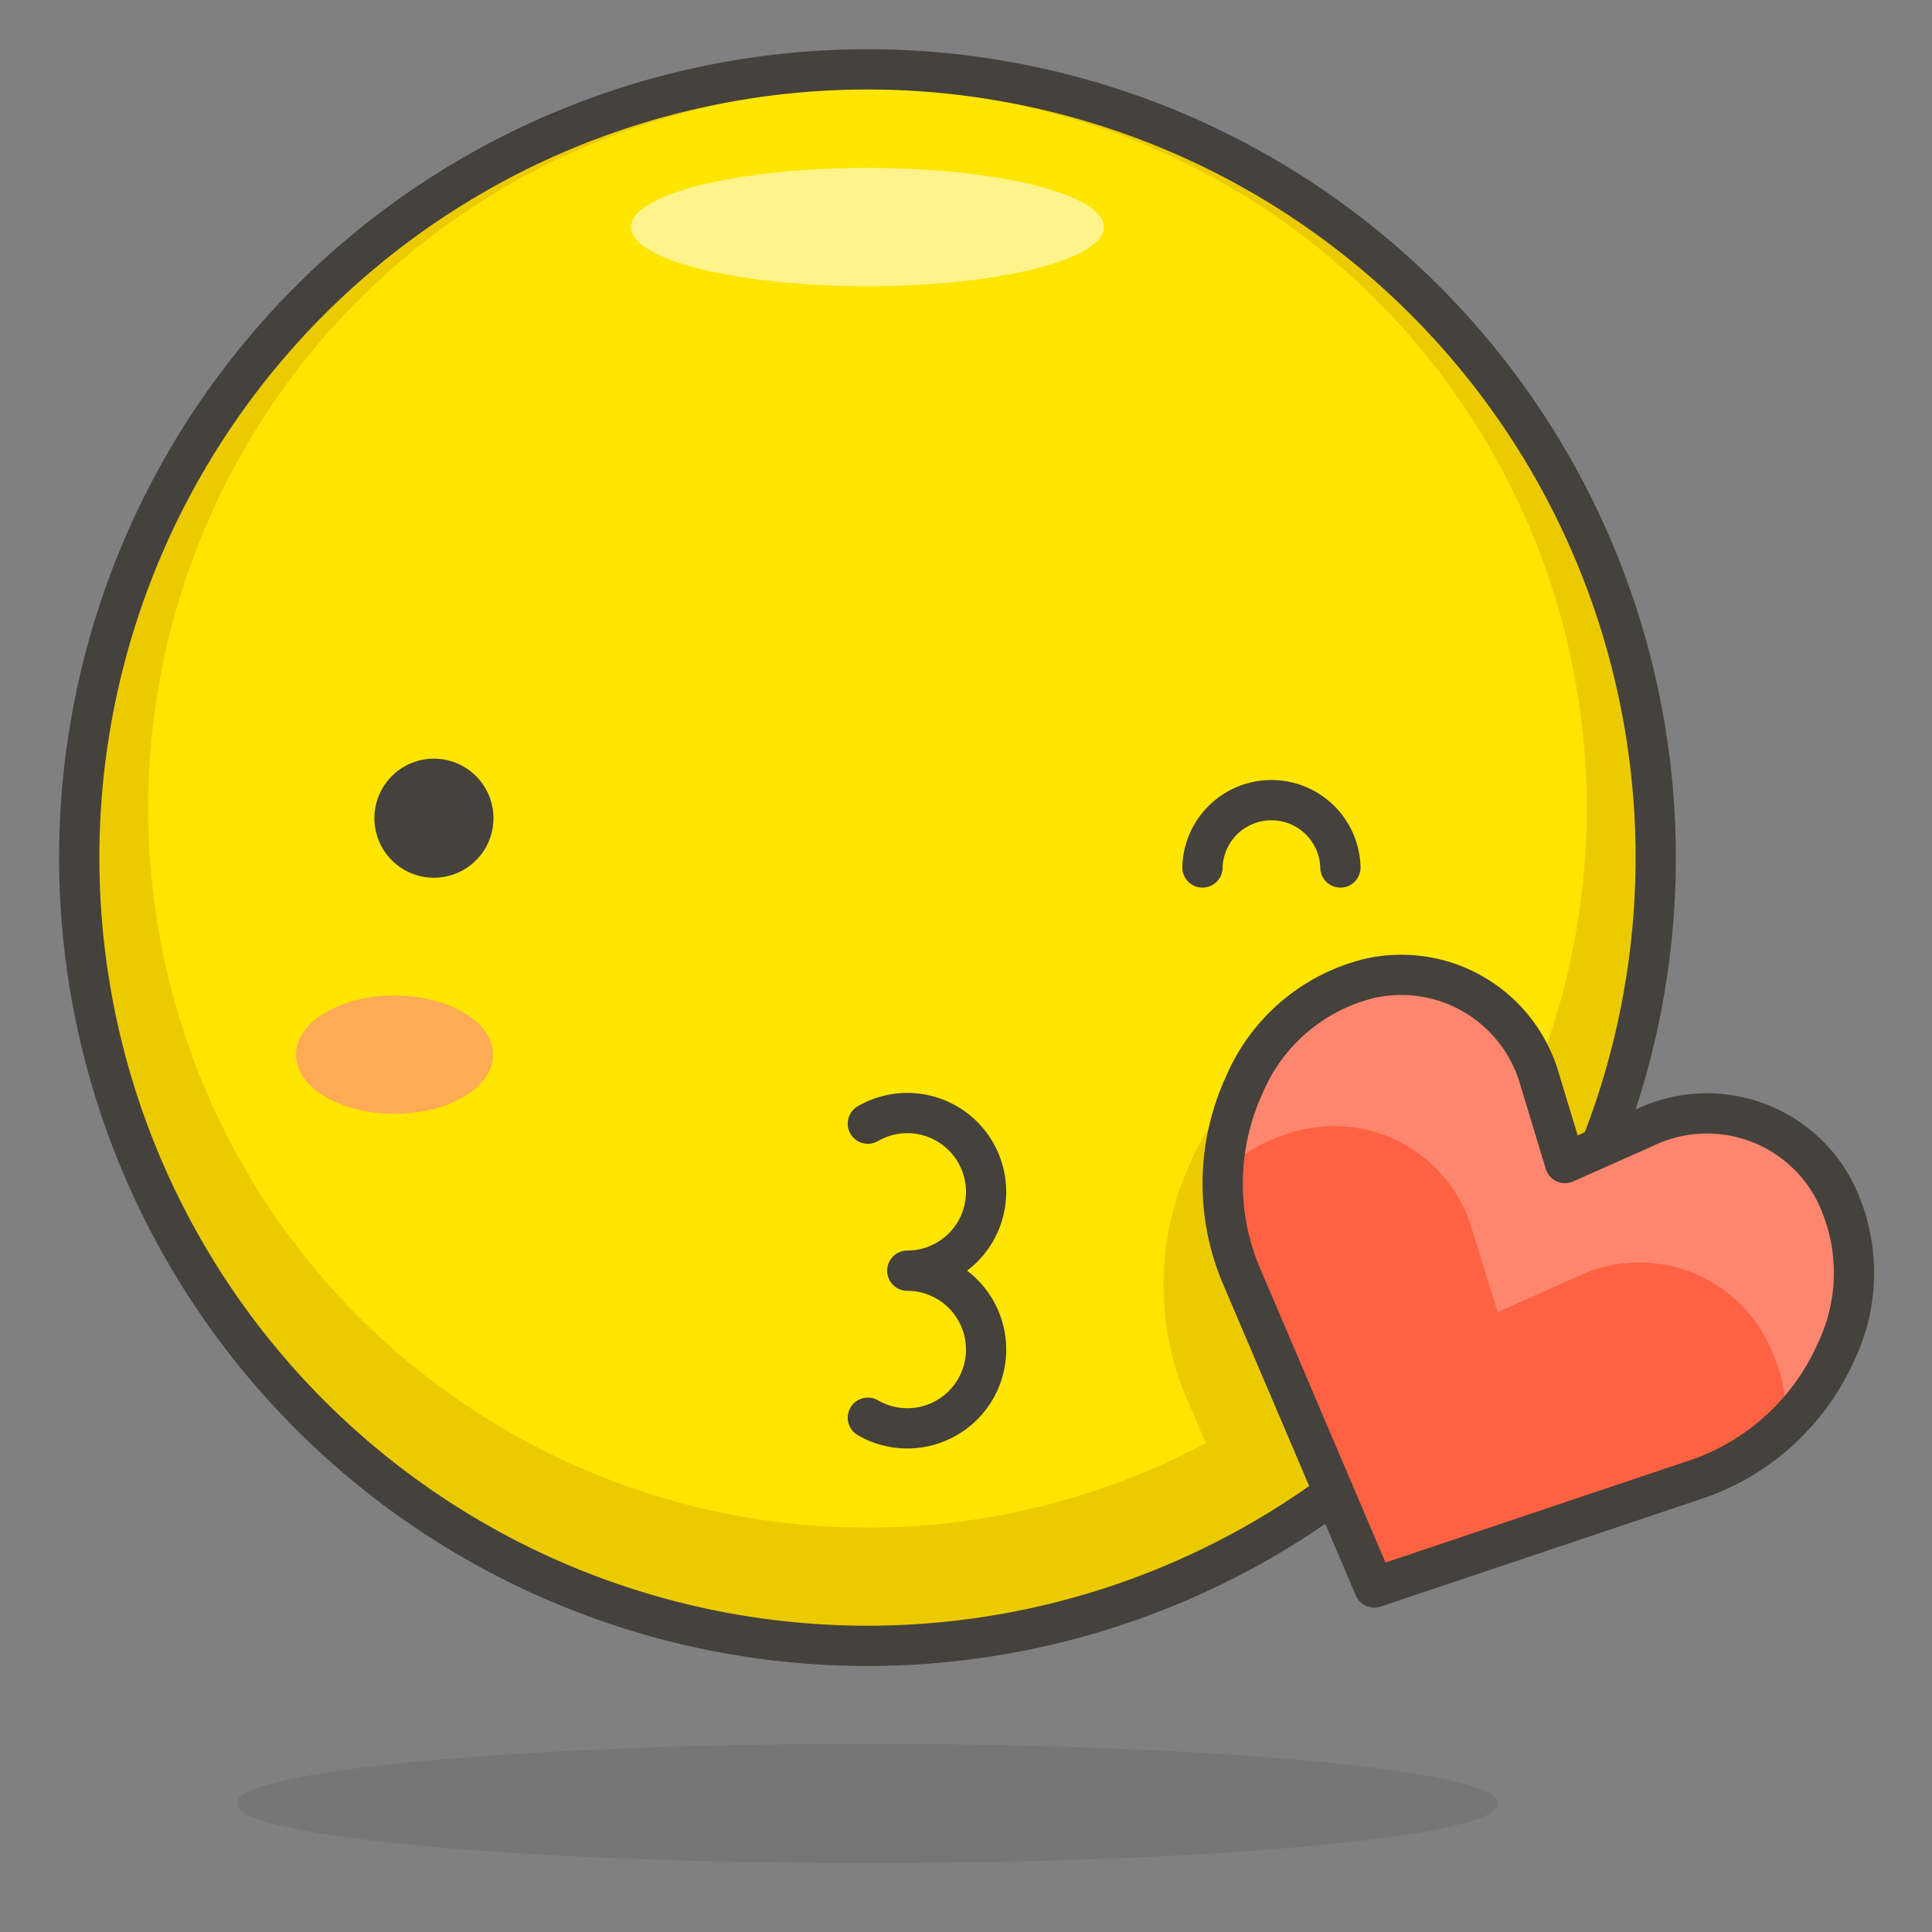 <svg viewBox="-0.5 -0.5 48 48" xmlns="http://www.w3.org/2000/svg"><rect x="-0.5" y="-0.5" width="48" height="48" fill="#808080" stroke="none"/><path d="M1.469 20.807a19.583 19.583 0 1 0 39.167 0 19.583 19.583 0 1 0 -39.167 0Z" fill="#ffe500" stroke-width="1"></path><path d="M21.052 1.224a19.583 19.583 0 1 0 19.583 19.583 19.583 19.583 0 0 0 -19.583 -19.583Zm0 36.229A17.87 17.87 0 1 1 38.922 19.583 17.87 17.87 0 0 1 21.052 37.453Z" fill="#ebcb00" stroke-width="1"></path><path d="M15.177 5.141a5.875 1.469 0 1 0 11.75 0 5.875 1.469 0 1 0 -11.75 0Z" fill="#fff48c" stroke-width="1"></path><path d="M38.569 29.561a19.583 19.583 0 0 1 -8.019 8.352l-1.097 -2.565 -0.539 -1.263a7.236 7.236 0 0 1 0.157 -5.689 5.591 5.591 0 0 1 3.819 -3.251 4.367 4.367 0 0 1 4.524 1.655 4.788 4.788 0 0 1 0.774 1.42Z" fill="#ebcb00" stroke-width="1"></path><path d="M5.385 44.307a15.667 1.469 0 1 0 31.333 0 15.667 1.469 0 1 0 -31.333 0Z" fill="#45413c" opacity=".15" stroke-width="1"></path><path d="M1.469 20.807a19.583 19.583 0 1 0 39.167 0 19.583 19.583 0 1 0 -39.167 0Z" fill="none" stroke="#45413c" stroke-linecap="round" stroke-linejoin="round" stroke-width="1"></path><path d="M45.042 29.013a4.543 4.543 0 0 1 0.088 4.044A5.875 5.875 0 0 1 41.722 36.229l-8.078 2.712 -3.339 -7.833a5.875 5.875 0 0 1 0.117 -4.671 4.553 4.553 0 0 1 3.084 -2.624 3.574 3.574 0 0 1 4.25 2.516L38.383 28.396l1.958 -0.871a3.574 3.574 0 0 1 4.7 1.488Z" fill="#ff6242" stroke-width="1"></path><path d="M31.833 27.573a3.564 3.564 0 0 1 4.25 2.507l0.627 2.017 1.958 -0.871a3.564 3.564 0 0 1 4.7 1.518 4.21 4.21 0 0 1 0.509 2.105 6.139 6.139 0 0 0 1.253 -1.792 4.543 4.543 0 0 0 -0.088 -4.044 3.574 3.574 0 0 0 -4.7 -1.518l-1.958 0.871 -0.627 -2.017a3.574 3.574 0 0 0 -4.25 -2.516A4.553 4.553 0 0 0 30.423 26.438a5.875 5.875 0 0 0 -0.509 2.144 4.132 4.132 0 0 1 1.919 -1.009Z" fill="#ff866e" stroke-width="1"></path><path d="M45.042 29.013a4.543 4.543 0 0 1 0.088 4.044A5.875 5.875 0 0 1 41.722 36.229l-8.078 2.712 -3.339 -7.833a5.875 5.875 0 0 1 0.117 -4.671 4.553 4.553 0 0 1 3.084 -2.624 3.574 3.574 0 0 1 4.25 2.516L38.383 28.396l1.958 -0.871a3.574 3.574 0 0 1 4.7 1.488Z" fill="none" stroke="#45413c" stroke-linecap="round" stroke-linejoin="round" stroke-width="1"></path><path d="M6.854 25.703c0 0.813 1.097 1.469 2.448 1.469s2.448 -0.656 2.448 -1.469 -1.097 -1.469 -2.448 -1.469 -2.448 0.656 -2.448 1.469Z" fill="#ffaa54" stroke-width="1"></path><path d="M29.375 21.052a1.714 1.714 0 0 1 3.427 0" fill="none" stroke="#45413c" stroke-linecap="round" stroke-linejoin="round" stroke-width="1"></path><path d="M9.302 19.828a0.979 0.979 0 1 0 0.979 -0.979 0.979 0.979 0 0 0 -0.979 0.979Z" fill="#45413c" stroke="#45413c" stroke-linecap="round" stroke-linejoin="round" stroke-width="1"></path><path d="M21.062 27.417a1.958 1.958 0 0 1 0.979 -0.264 1.958 1.958 0 1 1 0 3.917 1.958 1.958 0 1 1 0 3.917 1.958 1.958 0 0 1 -0.979 -0.264" fill="none" stroke="#45413c" stroke-linecap="round" stroke-linejoin="round" stroke-width="1"></path></svg>